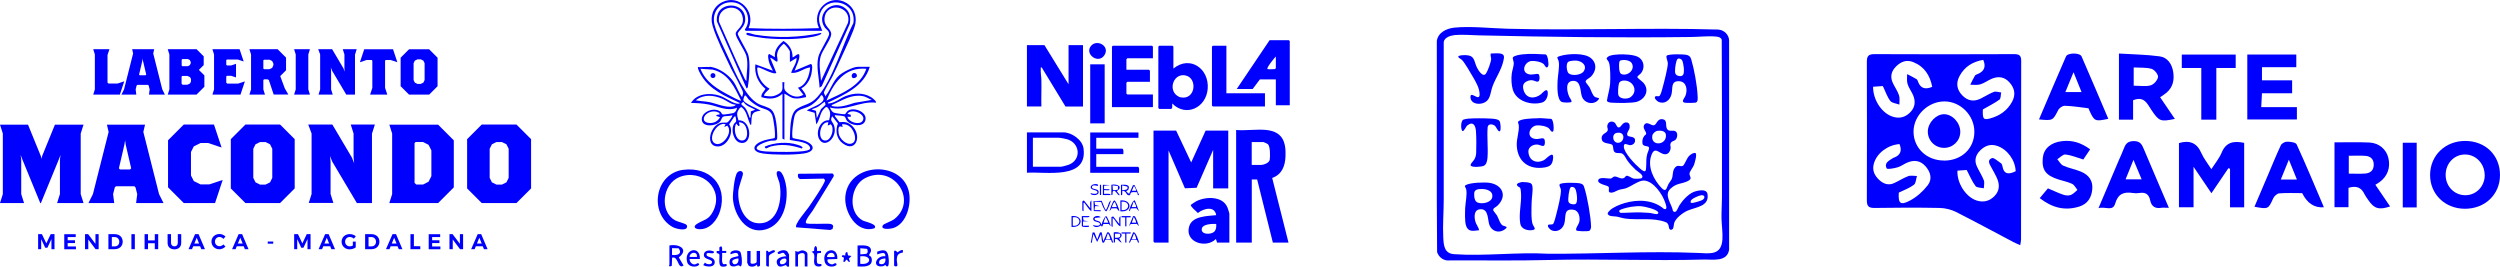 <?xml version="1.0" encoding="UTF-8"?>
<svg id="Arte" xmlns="http://www.w3.org/2000/svg" version="1.1" viewBox="0 0 335.78 35.82">
  <!-- Generator: Adobe Illustrator 29.0.0, SVG Export Plug-In . SVG Version: 2.1.0 Build 186)  -->
  <defs>
    <style>
      .st0 {
        fill: blue;
      }
    </style>
  </defs>
  <g>
    <path class="st0" d="M195.34,3.71c2.26-.22,4.86.09,7.14.15,9.42.25,18.85-.17,28.29.11.78.05,1.45.67,1.47,1.47v28.12c-.3,1.68-2.21,1.26-3.47,1.3-6.89.2-13.78-.12-20.68.06-4.56.12-9.13.03-13.7.06-.64-.04-1.18-.53-1.37-1.12-.09-9.44-.01-18.91-.04-28.36.18-1.16,1.32-1.68,2.37-1.79ZM195.4,4.71c-.55.06-1.41.3-1.49.95.01,7.03,0,14.05,0,21.08,0,1.71-.15,3.51-.06,5.21.06,1.1.17,2.1,1.47,2.19,4.08.29,8.48-.3,12.59-.06,6.68.04,13.4-.39,20.07-.11,1.67.07,3.21.38,3.36-1.8.06-.93-.1-1.9-.12-2.83s.06-1.89.06-2.83c.02-7.05,0-14.11-.03-21.16-.09-.33-.47-.42-.78-.44-1.11-.1-2.28.05-3.38.06-9.49.12-18.97,0-28.45-.22-1.01-.02-2.28-.14-3.26-.04Z"/>
    <path class="st0" d="M227.73,20.56c.24.15-.12,1.37-.22,1.62-.13.32-.57.86-.59,1.13-.02.42.5.68-.29,1.04-.83.38-1.46.23-2.27,1-.92.86.17,2.01.34,2.98.43.47.66-.42.85-.73.41-.66,1.19-1.51,1.91-1.81.5-.2,1.76-.51,1.88.28.26,1.68-1.58,1.73-2.7,2.23-.62.28-1.58.99-1.78,1.66-.08.27-.02.91-.43.9-.45,0-.09-.79-.7-1.02-1.69-.66-3.67-.25-5.4-.48-.39-.05-.75-.18-1.13-.26-.32-.06-.85-.02-1.09-.18-.34-.22-.12-.42.1-.65.44-.45,1.37-.81,1.98-.99,1.77-.53,3.86-.47,5.31.79.55.17.24-.62.15-.88-.36-1.1-1.56-2.86-2.83-2.94-.69-.05-1.76.81-2.45,1.04-.3.1-.64.12-.95.22-.37.12-.78.46-1.19.34-.31-.09,0-.6-.21-.79-.18-.17-1.5-.35-1.36-.86s1.34-.17,1.67-.22c.22-.03.31-.25.51-.27.42-.04.87.43,1.29.19.11-.06.2-.23.28-.27.27-.12.72.3.98.35.19.04,1,.05,1.12-.07.38-.37-.58-.88-.83-1.11-.4-.37-.78-.79-1.1-1.23-.24-.33-.43-.9-.84-.99-.28-.06-.61.05-.86-.14-.26-.21-.17-.64-.27-.89-.18-.44-1.44-.06-1.49-.96-.04-.71.8-.67.83-1.17,0-.16-.1-.32-.07-.52.06-.47.48-.71.91-.48.3.16.32.7.63.7.35,0,.45-.76,1.1-.67.34.05.4.4.36.69-.04.36-.42.64-.32.99s.95.1,1.04.62c.08.46-.3.79-.74.74-.3-.03-.75-.42-.76.2,0,.82,1.54,2.41,2.17,2.94.76.65.82.44.84-.45.01-.56-.01-.95.14-1.52.06-.23.36-.76.18-.93-.13-.13-.75-.05-.82-.43-.07-.36.01-.75.23-1.04.08-.11.24-.14.26-.3.04-.28-.6-.8-.21-1.26.34-.42.91.19,1.24.13.42-.08.42-.95,1.22-.81.61.1.33.84.53,1.25.22.45.66.22,1.03.31.5.11.43.92.12,1.21-.18.16-.5.16-.63.43s0,.37-.01.59c-.01.45-.28.95-.79.91-.77-.06-1.34-1.17-1.81.16-.54,1.54.31,3.26,1.38,4.37.64.67.67-.06.92-.52.12-.22.32-.43.42-.63.26-.54.05-1.17.52-1.65.38-.39.73.03,1.03-.2.21-.15.49-.98.8-1.3.15-.16.64-.51.85-.38ZM222.62,17.57c-.31.05-.66.37-.7.68-.21,1.45,2,1.28,1.83-.17-.06-.5-.72-.58-1.12-.51ZM217.13,17.85c-.75.15-.54,1.51.36,1.31.74-.17.84-1.55-.36-1.31ZM228.5,26.22c-.31.03-1.31.46-1.41.76-.08.26.03.3.27.27s1.13-.28,1.32-.41c.36-.24.33-.67-.18-.62ZM222.67,28.44c-.31-.35-1.74-.7-2.23-.74-.81-.06-1.93.13-2.69.42-.29.11-.4.3-.08.47.91,0,1.81-.09,2.72-.06.34.01.77.03,1.11.06.29.02.75.17,1,.17.2,0,.31-.16.17-.32Z"/>
    <path class="st0" d="M208.6,17.66c-.25.16-.41-.28-.55-.41-.31-.3-1.22-.46-1.64-.41-1.02.1-1.54,1.71-.11,1.83.57.05,1.2-.45,1.2.42,0,.81-.42.45-.85.35-.59-.14-1.4.24-1.37.92.06,1.2,1.04,1.68,2.09,1.15.31-.16,1.33-1.39,1.23-.27-.07.82-.35,1.12-1.14,1.25-2.1.34-3.62-.76-3.74-2.91-.05-.99.35-1.85.27-2.77-.01-.16-.19-.36-.04-.52.35-.35,1.89-.39,2.4-.4.65-.08,1.33.06,1.99.07.35.13.41,1.6.25,1.7Z"/>
    <g>
      <g>
        <path class="st0" d="M214.76,13.18c.07.1-.22.38-.31.44-.68.48-1.65.16-1.96-.59-.27-.67-.08-2.2-1.2-2.17s-.83,1.44-.53,2.12c.06.15.4.56.3.7s-1.06.1-1.25.03c-.74-.26-.63-2.19-.61-2.83.03-.76.31-2.02.14-2.69-.1-.39-.41-.48.17-.66,1.05-.33,3.27-.46,4.16.27.87.71.74,1.79-.03,2.53-.19.18-.7.38-.67.66,0,.07.42.57.51.71.23.39.39,1.12.77,1.34.11.06.48.12.49.14ZM210.68,9.83c.41.42,1.7.25,2.02-.24.53-.78-.2-1.38-.97-1.45-.25-.02-.89.02-1.1.17-.33.24-.21,1.26.04,1.53Z"/>
        <g>
          <path class="st0" d="M217.36,7.31c.72-.04,2.22,0,2.81.43.68.5.76,1.47.22,2.11-.13.16-.49.35-.47.52,0,.09.69.6.84.78.81.99.22,2.13-.87,2.51-.59.21-2.72.18-3.43.13-.19-.01-.57-.05-.63-.26.11-.78.38-1.53.43-2.32.04-.65.05-2.2-.15-2.79-.13-.4-.56-.5-.12-.81.34-.24.96-.27,1.37-.29ZM217.74,8.09c-.19.04-.24.17-.26.35-.04.34-.06,1.35.28,1.5.84.37,1.95-.61,1.38-1.49-.24-.37-1-.45-1.39-.36ZM217.85,10.86c-.19.04-.36.18-.41.36-.09.31-.17,1.29-.06,1.58.21.54,1.25.55,1.65.23,1.12-.86.2-2.46-1.18-2.18Z"/>
          <path class="st0" d="M222.31,12.97c.18-.17.42.09.62-.13.14-.16.34-.9.4-1.15.19-.7.68-2.56.68-3.2,0-.27-.3-.87-.15-1.01.26-.25,2.32-.21,2.71-.1.33.09.48.26.58.58.4,1.32.8,3.53.86,4.91.01.29.08.83-.26.91-.25.05-1.24.06-1.48.01-.52-.1-.03-.63.08-.86.34-.76.22-1.96-.8-2.02-1.18-.06-.85.92-1.04,1.73s-.9,1.4-1.74,1.05c-.21-.09-.66-.52-.45-.72ZM225.45,7.86c-.19.03-.24.22-.29.38-.11.35-.28,1.37-.12,1.68s.83.44,1.03.12c.21-.34.06-1.6-.15-1.95-.08-.13-.32-.25-.47-.23Z"/>
        </g>
      </g>
      <path class="st0" d="M207.62,9c-.08-.07-.17-.28-.26-.37-.33-.33-1.21-.48-1.66-.44-1,.1-1.52,1.66-.17,1.82.28.03.98-.13,1.07-.08.25.12.24.98-.03,1.03-.35.07-.63-.35-1.29-.12s-.84.6-.64,1.28c.34,1.16,1.49,1.21,2.34.53.14-.12.78-.9.89-.33.1.51-.18,1.28-.72,1.44-1.47.44-3.52-.15-3.97-1.75-.18-.63-.22-1.47-.13-2.13.06-.43.27-.98.27-1.39,0-.2-.19-.66-.12-.78.17-.26,1-.38,1.31-.41,1.03-.12,2.07-.04,3.09.01.31.09.43,1.27.35,1.54-.05.17-.19.28-.35.15Z"/>
    </g>
    <g>
      <path class="st0" d="M201.48,7.19c.63.09.56.46.45.95-.25,1.22-1.05,2.32-1.47,3.47-.33.91-.23,1.93-1.34,2.26-.61.18-1.52.04-1.61-.72-.13-1.16,1.25.65,1.22-.5-.02-.83-.49-1.62-.9-2.32-.29-.51-1.12-1.94-1.48-2.29-.1-.1-.7-.38-.41-.53.18-.09.72-.12.93-.11,1.26.07,1.07.79,1.5,1.67.15.32.78,1.35,1.18.85.25-.31.75-1.65.73-2.05,0-.13-.19-.69.02-.69.34,0,.85-.04,1.16,0Z"/>
      <path class="st0" d="M197.58,22.31c-.23-.22.29-.64.42-.86.19-.32.26-.6.27-.98.03-.82.03-2.03-.03-2.84-.05-.73-.35-1.39-1.14-.8-.23.18-.46.84-.66.77-.23-.07-.31-1.35.12-1.54.14-.06.54-.12.7-.13.86-.06,2.14-.05,3,0,.35.02,1.05.05,1.19.41.08.21.19,1.15,0,1.28-.22.15-.48-.56-.64-.7-.3-.27-.93-.36-1,.16-.11,1.33.08,2.75-.02,4.08-.03.38-.12.94-.5,1.11-.3.14-1.48.23-1.71.01Z"/>
    </g>
    <g>
      <path class="st0" d="M198.68,30.92c-.82.09-1.51.29-1.79-.67-.16-.55-.12-1.69-.1-2.29.03-.74.3-1.88.13-2.57-.06-.24-.3-.37-.06-.52.54-.35,2.56-.42,3.22-.31,1.77.29,2.39,1.82,1.01,3.1-.19.18-.62.3-.52.62.02.07.41.51.5.67.22.39.39,1.12.77,1.34.27.15.91.1.18.58s-1.62.18-1.95-.59c-.29-.67-.08-2.22-1.2-2.18-.92.03-.89,1-.71,1.66.12.43.43.75.51,1.17ZM198.72,25.39c-.69.08-.76.35-.71,1.01.03.31.14.68.47.81.63.24,1.9,0,1.96-.82.07-.89-1.06-1.07-1.72-.99Z"/>
      <g>
        <path class="st0" d="M207.95,30.21c.07-.11.51.01.66-.14.12-.12.37-1.06.42-1.29.18-.7.71-2.75.61-3.35-.03-.19-.29-.55-.14-.69.27-.26,2.41-.22,2.8-.09.31.1.39.21.48.51.42,1.3.89,3.95.92,5.3,0,.19-.09.49-.28.56s-1.6.06-1.7-.08c-.16-.23.3-.79.38-1.07.17-.62-.02-1.6-.77-1.7-1.41-.2-.95,1-1.24,1.91-.22.7-.93,1.15-1.65.87-.21-.08-.66-.49-.51-.73ZM210.95,25.17c-.21.2-.39,1.65-.28,1.94s.61.39.89.31c.46-.14.21-1.76,0-2.09-.12-.19-.44-.32-.62-.16Z"/>
        <path class="st0" d="M204.55,24.45c.22-.01.8.05.99.14s.25.24.28.44c.09.55-.09,1.5-.1,2.09-.02.75-.11,2.44.16,3.06.12.28.53.62-.03.72-.65.12-1.54-.12-1.66-.86-.23-1.37.19-2.75.1-4.09,0-.14-.05-.59-.1-.68-.07-.14-.28-.18-.37-.29-.33-.38.48-.53.74-.54Z"/>
      </g>
    </g>
  </g>
  <g>
    <path class="st0" d="M115.18,32.97c.58,0,1.79-.17,1.81.68,0,.27-.26.48-.27.64,0,.04.38.1.38.64,0,.99-1.21.88-1.92.86v-2.82ZM116.43,34.04c.14-.12.16-.5-.01-.62l-.87-.08v.82s.79-.03.89-.11ZM115.54,35.43c1.6.22,1.6-1.22,0-1v1Z"/>
    <path class="st0" d="M89.9,32.97c1.29-.26,2.69.51,1.27,1.6l.64,1.09c-.81.59-.66-1.32-1.54-1.05l-.04,1.09-.27.09c-.2-.12-.05-.19-.05-.23v-2.59ZM91.15,33.35l-.89-.02v.91c.69.1,1.44-.12.89-.89Z"/>
    <path class="st0" d="M119.02,35.76c-.05-.33-.26-.02-.45,0-1.54.24-.93-1.5.34-1.34.06-.85-1.01-.19-1.09-.27v-.35c1.06-.41,1.46-.15,1.54.94.02.22.07.96-.14,1.04l-.21-.03ZM118.91,34.7c-.45.05-.96.16-.81.71.55.26.92-.15.81-.71Z"/>
    <path class="st0" d="M100.81,33.7v1.59c0,.23.7.15.82-.09v-1.5s.45,0,.45,0v1.96c0,.1-.26.17-.36.14l-.05-.27c-.32.3-.72.38-1.11.16-.02-.09-.2-.35-.2-.39v-1.59s.45,0,.45,0Z"/>
    <path class="st0" d="M99.42,33.81c.09.1.19.67.2.84.02.24.1,1.18-.21,1.12-.28-.3-.46.01-.83.02s-.58-.11-.6-.51c-.03-.73.46-.67.99-.84.13-.04.23.04.2-.16-.08-.56-.74-.21-1.05-.13-.18-.55.99-.68,1.29-.34ZM99.17,34.7c-.41.08-1.12.18-.69.74.48.23.8-.27.69-.74Z"/>
    <path class="st0" d="M105.99,35.79c-.32.13-.39-.19-.41-.19-.21,0-.92.52-1.18-.09-.36-.84.59-1.06,1.22-1.09l-.34-.44c-.35-.15-.74.43-.85-.06.3-.3.99-.46,1.32-.13.03.03.23.38.23.41v1.59ZM105.34,34.71c-.73.09-.8.92-.16.77.58-.14.57-.82.16-.77Z"/>
    <path class="st0" d="M93.99,34.79h-1.36c-.04.36.31.75.68.73.23-.02.51-.4.6.04-.42.43-1.41.29-1.6-.31-.55-1.79,1.77-2.38,1.69-.46ZM93.51,34.08c-.32-.31-.9-.02-.89.43h1c0-.13-.02-.34-.11-.43Z"/>
    <path class="st0" d="M112.45,34.79l-1.28.04c-.17.35.27.68.6.68.22,0,.4-.33.59-.04.07.36-1.34.65-1.59-.32-.46-1.77,1.83-2.17,1.69-.37ZM112.09,34.52c.1-.71-.82-.74-1-.13-.05.17.03.12.13.13.27.04.59-.02.87,0Z"/>
    <path class="st0" d="M108.45,35.79h-.36s0-1.5,0-1.5c0-.53-.91-.24-.91,0v1.5s-.36,0-.36,0v-2.09c.49.24.46.02.81-.06.31-.07.82.17.82.47v1.68Z"/>
    <path class="st0" d="M95.9,33.79c.04.57-1.14-.17-.99.49.06.28,1.01.21,1.08.84.09.83-1.02.77-1.54.49l.23-.34c.18.25.96.36.96-.07s-1.14-.29-1.1-.99c.04-.67.91-.66,1.36-.41Z"/>
    <path class="st0" d="M96.99,33.7h.55s0,.27,0,.27h-.55c.06.35-.15,1.35.18,1.51.14.06.33-.14.45.09.05.27-.51.26-.68.23-.53-.1-.24-1.28-.33-1.67l-.35-.15v-.27s.36,0,.36,0v-.49s.23-.15.23-.15c.21.15.13.41.14.64Z"/>
    <path class="st0" d="M109.72,33.7h.55s0,.27,0,.27l-.46.04c-.12.08-.12,1.1-.07,1.26.1.3.47.1.58.24.23.32-.71.45-.91,0-.24-.53.29-1.39-.41-1.68l.35-.15c-.06-.85.47-.82.38.01Z"/>
    <path class="st0" d="M120.09,33.7c.32-.13.38.18.41.18.18,0,.47-.4.77-.28v.32c-.6.1-.78.3-.82.91-.01.24.1.74.08.81-.05.23-.44.14-.44,0v-1.96Z"/>
    <path class="st0" d="M103.27,35.79c-.11.04-.36-.04-.36-.14v-1.96c.24-.03.23,0,.32.19.11,0,.78-.52.86-.14.05.22-.82.32-.82.73v1.32Z"/>
    <path class="st0" d="M113.81,33.88l.09.42.46.08-.35.36.16.41c-.36.13-.31-.43-.55-.23-.04.04-.05.14-.08.16-.45.4-.17-.33-.19-.43-.04-.15-.34-.08-.27-.28.12-.2.27-.04.45-.05-.01-.21,0-.48.27-.46Z"/>
    <path class="st0" d="M105.09,12.6c-.86.75-1.76.75-2.82.45-.08-.47.36-.74.54-1.12-1.01-.85-1.49-1.95-1.36-3.29l2.36.86c-.17-.38-.41-.76-.52-1.16-.05-.18-.28-1.16.07-1.07l.72.41c-.11-.98.45-1.6,1.15-2.18.78.48,1.24,1.24,1.22,2.18.11.13.8-.69.9-.31.14.53-.45,1.61-.63,2.13l2.15-.9c.39-.04.15,1.13.1,1.37-.17.74-.65,1.57-1.34,1.89.25.36.62.71.64,1.18-.54.11-1.02.25-1.58.17-.51-.07-.88-.43-1.33-.63v6.18s-.27-.14-.27-.14v-6.05ZM106.09,8.33v-1.41c0-.16-.69-1.07-.85-1.04-.49.41-.86.94-.88,1.59,0,.22.25.98-.14.77-.15-.08-.65-.56-.77-.46l.82,2c-.27.35-2.01-.67-2.41-.73-.22-.03-.15.26-.14.41.08,1,.77,1.98,1.64,2.45,0,.08-.82.66-.73.95.69.09,1.08.18,1.73-.13.89-.42.74-.78.72-1.69h.27c0,.78-.17.99.48,1.48s1.37.63,2.07.21l-.73-.95c1.12-.31,1.55-1.67,1.64-2.73-.89.1-1.6.87-2.55.73.2-.69.74-1.25.73-2l-.91.55Z"/>
    <path class="st0" d="M100.27,11.87l-3.98-8.98c-.3-2.86,4.05-2.84,3.79-.08-.08.84-.99,1.39-.99,1.74,0,.22,1.2,2.23,1.38,2.71.34.95.17,3.33-.02,4.38-.02.11-.05.22-.18.23ZM100.26,10.87c-.01-1.08.28-2.33-.02-3.38-.21-.74-1.41-2.39-1.43-2.94s1.13-.94.96-2.13c-.3-2.14-3.47-1.67-3.21.48,1.12,2.46,2.15,4.97,3.33,7.4.09.19.18.47.38.58Z"/>
    <path class="st0" d="M113.6,1.17c.61.55.68,1.29.53,2.06l-3.76,8.34-.29.21c-.06-1.34-.48-2.79-.17-4.13.18-.8,1.45-2.63,1.45-3.1,0-.43-.39-.58-.59-.87-1.28-1.86,1.19-3.96,2.83-2.51ZM110.27,10.87l3.62-7.8c.56-2.26-2.86-2.91-3.14-.68-.15,1.24.95,1.43.89,2.25-.05.67-1.19,2.12-1.42,2.95-.3,1.08,0,2.19.05,3.28Z"/>
    <path class="st0" d="M110.27,4.42c.27.23-.91.48-1,.5-1.9.39-4.48.4-6.41.22-.34-.03-2.53-.32-2.59-.5,0-.16-.07-.24.14-.23.27.01.7.19,1.03.25,2.9.48,5.97.39,8.84-.24Z"/>
    <path class="st0" d="M102.72,19.69c1.27-.56,3.07-.68,4.38-.25.27.09.53.13.71.38-.14.2-.17.11-.33.06-1.39-.42-2.52-.56-3.98-.2-.31.08-.74.51-.78,0Z"/>
    <circle class="st0" cx="95.76" cy="10.15" r=".33"/>
    <path class="st0" d="M114.46,10.41c-.28-.46.34-.84.58-.44.27.44-.45.66-.58.44Z"/>
    <path class="st0" d="M95.31,8.96c1.24.14,2.59,1.07,3.27,2.1.35.53.6,1.25.94,1.78.06.09,0,.16.2.12-.01-.17.1-.34.09-.5,0-.32-1.37-2.74-1.63-3.28-.77-1.64-1.98-4.03-2.47-5.71-.38-1.28.06-2.57,1.29-3.18,2.25-1.12,4.56,1.24,3.54,3.49,3.15.13,6.3.1,9.46,0-1.11-2.36,1.45-4.74,3.7-3.38.97.59,1.38,1.66,1.19,2.77-.15.9-1.34,3.34-1.78,4.31-.42.93-.85,1.88-1.3,2.79-.16.33-1.17,2-1.15,2.18.01.14.2.33.16.52.72-.84,1.02-2.05,1.86-2.82.49-.45,1.9-1.18,2.55-1.18h1.59c-.75,2.62-3.38,3.73-5.64,4.82-.02.16.22.1.31.08.76-.13,1.36-.67,2.06-.95,1.13-.45,2.35-.51,3.43.12.12.07.83.59.66.75-2.11-.25-4.15,1.25-6.18.64.15.31.25.6.6.72.17.06,1.3.22,1.43.19.06-.01.25-.41.49-.53.91-.44,2.6.32,2.23,1.41-.31.92-1.89.65-2.43.03-.18-.2-.2-.54-.38-.62s-.82-.13-1.05-.14c-.09,0-.13-.12-.25.07l.65.85c.65-.06,1.05-.04,1.57.38,1.55,1.26.7,3.88-1.16,2.44-.83-.64-.98-1.69-.62-2.65l-.76-.97c-.34.58,0,.69.18,1.09.73,1.64-1.18,3.41-1.95,1.95-.49-.94.16-2.59,1.35-2.5.16-.66.28-1.16-.22-1.72-.21-.23-.59.31-.7.48-.34.55-.39,1.3-.8,1.79l-.23-1.55-1.05-.31c.47-.38,2.31-.87,2.26-1.61,0-.13-.18-.55-.35-.43-.31.56-1,1.18-1.58,1.47-.72.36-1.64.36-1.95,1.24-.16.46-.48,2.72-.26,3.03.53.16,1.1.19,1.62.38,1.42.52,1.44,1.47-.16,1.7-1.42.21-4.02.19-5.45,0s-1.57-1.03-.27-1.61c.58-.26,1.2-.32,1.81-.46.2-.28-.14-2.72-.33-3.13-.34-.74-1.04-.73-1.69-1.04-.51-.24-1.03-.62-1.44-1.01-.14-.13-.33-.5-.45-.55-.15-.06-.27.48-.28.54-.05.51,1.95,1.22,2.33,1.51-1.39.14-1.17.68-1.27,1.86-.23.04-.14-.02-.19-.13-.33-.74-.41-1.64-1.08-2.19-.21-.13-.52.47-.57.62-.13.39.02.76.13,1.14,1.73-.16,2.02,3.4.23,3-.88-.2-1.24-1.67-.9-2.41.21-.45.49-.2.29-.98-.03-.13.07-.16-.18-.13l-.7,1.05c.73.99-.19,2.83-1.35,2.96-1.87.2-1.35-2.56.07-3.11.4-.16.83-.01,1.06-.12.15-.07.74-.82.64-.96-.33.17-.98.05-1.27.23-.12.08-.21.45-.37.63-.59.65-2.4.81-2.45-.27s1.7-1.72,2.51-1.05c.14.12.12.33.36.37.14.02,1.19-.14,1.36-.19.31-.11.44-.4.51-.72-1.31.54-2.54-.19-3.8-.43-.76-.15-1.61-.21-2.39-.21.76-1.28,2.54-1.41,3.84-.98.75.24,1.49.87,2.23,1.05.09.02.48.11.48-.07-1.96-.93-4.02-1.76-5.16-3.7-.19-.32-.46-.76-.47-1.12.51.04,1.09-.06,1.59,0ZM110.45,4.14h-10.31s-.1-.18-.1-.18c1-1.26.19-3.37-1.39-3.62-1.83-.29-3.1,1.18-2.69,2.96.27,1.14,1.47,3.54,2.01,4.72.83,1.81,2.14,5.04,3.95,5.96.5.25,1.29.39,1.69.76.53.49.67,1.76.73,2.45.02.25.09,1.35.03,1.48-.16.33-.54.16-.87.23-1.2.24-3.17,1.24-.66,1.44,1.02.08,4.69.13,5.52-.12.32-.1.57-.14.39-.52-.36-.75-2.59-.8-2.67-.92.1-1.12-.09-3.48.96-4.16.99-.64,1.8-.53,2.76-1.61,2.11-2.39,3.35-7.04,4.82-9.91.46-3.01-3.68-3.81-4.5-1.22-.28.89.02,1.46.32,2.27ZM99.54,13.51c-.89-1.79-1.67-3.62-3.8-4.16l-1.66-.11c.72,1.85,2.37,2.78,4.03,3.65.2.11,1.32.71,1.42.62ZM116.36,9.24c-2.9-.27-4.39,1.88-5.36,4.27,2.06-.97,4.57-1.92,5.36-4.27ZM98.81,14.06c-.63-.01-1.18-.53-1.73-.77-1.22-.53-2.53-.67-3.64.18.6.12,1.24.13,1.84.25.96.19,2.2.79,3.17.57.13-.03.33-.08.36-.23ZM117.09,13.42c-.4-.16-.81-.46-1.25-.52-1.53-.24-2.67.56-3.99,1.15-.11.05-.16-.04-.13.19,1.06.26,2.07-.12,3.07-.43l2.29-.39ZM99.9,13.69c-.74.27-.02.52.21.84.25.34.34.67.5,1.05.06.14-.05.25.2.2l.04-.82.59-.22c-.51-.32-1.27-.48-1.55-1.04ZM110.81,13.69c-.09-.07-.77.56-.94.65-.27.15-.59.24-.88.35l.61.2.11.98.56-1.21.61-.58-.08-.39ZM96.61,15.16s-.36-.16-.42-.17c-1.48-.26-2.4,1.45-.89,1.53.62.03,1.11-.23,1.41-.78l-.54-.18c.12-.15.27-.22.45-.14,0-.08.03-.2-.01-.26ZM113.82,15.69c.16.73,1.62,1.17,2.04.54.58-.86-1.46-1.78-2.04-.95l.45.14v.27s-.45,0-.45,0ZM99.87,16.63c-.14-.12-.42-.22-.61-.21-.07.07.25.56-.09.5l-.27-.32c-.43.6-.15,2.19.69,2.27,1.02.1.91-1.72.28-2.24ZM111.27,16.42c-1.24-.12-1.58,2.61-.33,2.45.73-.09,1.2-1.66.64-2.18l-.41.18.09-.45ZM97.45,16.69c-1.13-.4-2.44,1.92-1.49,2.54,1.01.65,2.59-1.46,1.72-2.35l-.41.18.18-.36ZM114.24,17.09c-.31-.3-.72-.45-1.15-.4l.09.36c-.05.06-.74-.52-.54.86.1.7,1.04,1.65,1.79,1.35.8-.32.29-1.7-.19-2.17Z"/>
    <path class="st0" d="M117.43,30.67c-2.39.73-4.08-2.23-3.89-4.3.42-4.52,7.43-4.86,8.5-.77.45,1.71-.24,4.51-2.13,5.05-.36.1-1.73.26-1.32-.41.1-.17,1.19-.54,1.54-.82,3.19-2.53-.11-7.46-3.94-5.49-2.01,1.03-2.37,4.62-.27,5.71.28.14,2.08.49,1.51,1.03Z"/>
    <path class="st0" d="M91.79,22.81c3.46-.44,5.96,1.99,4.94,5.48-.37,1.25-1.41,2.59-2.86,2.49-.61-.04-.8-.39-.21-.74.91-.56,1.51-.48,2.1-1.63,1.57-3.03-1.52-5.83-4.52-4.62-2.28.92-2.7,4.63-.56,5.81.34.19,1.3.39,1.51.59.08.08.11.16.09.27-.06.65-1.56.25-1.94.03-3.18-1.78-2.46-7.19,1.46-7.69Z"/>
    <path class="st0" d="M99.02,23.18c.23-.28.71-.31.77.13.03.21-.58,1.76-.62,2.34-.13,1.67.61,4.18,2.59,4.33,2.83.22,3.37-3.38,2.92-5.46-.07-.33-.72-1.53-.1-1.54s.99,1.74,1.04,2.24c.22,2.17-.45,4.96-2.83,5.61-2.53.69-4.2-1.93-4.35-4.16-.04-.63.2-3.03.58-3.48Z"/>
    <path class="st0" d="M108.27,29.97c.19.2,2.71.02,3.22.1.19.03.39.1.42.32l-.09.37-.32.13-4.56-.36c-.28-.38,1.4-2.3,1.67-2.7.37-.53,2.2-3.2,2.2-3.63l-.15-.21-3.15.06c-.34-.04-.4-.44-.3-.71l4.6-.04c.15.1.23.24.15.41-.95,1.51-1.85,3.06-2.8,4.57-.17.27-1.15,1.43-.89,1.7Z"/>
  </g>
  <g>
    <g>
      <path class="st0" d="M6.91,33.47v-1.36l-.54,1.16h-.3l-.54-1.16v1.36h-.41v-2.02h.51l.59,1.24.59-1.24h.51v2.02h-.41Z"/>
      <path class="st0" d="M9.09,31.83v.44h.98v.38h-.98v.45h1.11v.38h-1.57v-2.02h1.54v.38h-1.08Z"/>
      <path class="st0" d="M12.84,33.47l-.98-1.3v1.3h-.44v-2.02h.42l.98,1.3v-1.3h.43v2.02h-.42Z"/>
      <path class="st0" d="M15.42,31.45c.63,0,1.06.41,1.06,1.01s-.44,1.01-1.08,1.01h-.84v-2.02h.86ZM15.02,33.09h.41c.34,0,.59-.25.59-.62s-.26-.63-.61-.63h-.39v1.25Z"/>
      <path class="st0" d="M17.65,33.47v-2.02h.46v2.02h-.46Z"/>
      <path class="st0" d="M20.79,33.47v-.8h-.91v.8h-.46v-2.02h.46v.84h.91v-.84h.46v2.02h-.46Z"/>
      <path class="st0" d="M24.34,32.62c0,.53-.35.87-.91.87s-.92-.33-.92-.87v-1.17h.46v1.17c0,.29.19.47.46.47s.45-.18.45-.47v-1.17h.46v1.17Z"/>
      <path class="st0" d="M25.95,33.08l-.16.39h-.47l.88-2.02h.47l.86,2.02h-.49l-.16-.39h-.93ZM26.42,31.93l-.32.78h.64l-.32-.78Z"/>
      <path class="st0" d="M30.28,31.77l-.27.32c-.14-.16-.34-.26-.53-.26-.35,0-.61.27-.61.62s.27.62.61.62c.18,0,.38-.09.53-.24l.27.29c-.21.22-.52.36-.82.36-.6,0-1.06-.45-1.06-1.03s.46-1.02,1.08-1.02c.29,0,.6.13.8.33Z"/>
      <path class="st0" d="M31.8,33.08l-.16.39h-.47l.88-2.02h.47l.86,2.02h-.49l-.16-.39h-.93ZM32.27,31.93l-.32.78h.64l-.32-.78Z"/>
      <path class="st0" d="M35.96,32.73v-.29h.74v.29h-.74Z"/>
      <path class="st0" d="M41.3,33.47v-1.36l-.54,1.16h-.3l-.54-1.16v1.36h-.41v-2.02h.51l.59,1.24.59-1.24h.51v2.02h-.41Z"/>
      <path class="st0" d="M43.42,33.08l-.16.39h-.47l.88-2.02h.47l.86,2.02h-.49l-.16-.39h-.93ZM43.89,31.93l-.32.78h.64l-.32-.78Z"/>
      <path class="st0" d="M47.78,32.45v.78c-.21.16-.54.26-.82.26-.61,0-1.08-.44-1.08-1.03s.47-1.02,1.1-1.02c.3,0,.61.12.81.29l-.26.33c-.15-.14-.36-.23-.55-.23-.36,0-.63.27-.63.63s.28.63.64.63c.12,0,.27-.04.4-.11v-.53h.4Z"/>
      <path class="st0" d="M49.9,31.45c.63,0,1.06.41,1.06,1.01s-.44,1.01-1.08,1.01h-.84v-2.02h.86ZM49.5,33.09h.41c.34,0,.59-.25.59-.62s-.26-.63-.61-.63h-.39v1.25Z"/>
      <path class="st0" d="M52.47,33.08l-.16.39h-.47l.88-2.02h.47l.86,2.02h-.49l-.16-.39h-.93ZM52.94,31.93l-.32.78h.64l-.32-.78Z"/>
      <path class="st0" d="M56.45,33.07v.4h-1.32v-2.02h.46v1.62h.87Z"/>
      <path class="st0" d="M58.04,31.83v.44h.98v.38h-.98v.45h1.11v.38h-1.57v-2.02h1.54v.38h-1.08Z"/>
      <path class="st0" d="M61.79,33.47l-.98-1.3v1.3h-.44v-2.02h.42l.98,1.3v-1.3h.43v2.02h-.42Z"/>
      <path class="st0" d="M63.91,33.08l-.16.39h-.47l.88-2.02h.47l.86,2.02h-.49l-.16-.39h-.93ZM64.38,31.93l-.32.78h.64l-.32-.78Z"/>
    </g>
    <g>
      <path class="st0" d="M16.09,12.71h-3.57l.22-.7v-4.7l-.22-.7h2.18l-.26.78v3.7l.13.13h1.22l.9-.3-.59,1.78Z"/>
      <path class="st0" d="M20.01,12.71l.09-.7-.13-.52-.09-.09h-1.44l-.09.09-.13.52.09.7h-2l.35-.7,1.22-4.83-.13-.57h2.96l-.13.57,1.22,4.83.35.7h-2.13ZM19.2,8.15l-.04-.3-.04.3-.44,1.87.09.09h.78l.09-.09-.44-1.87Z"/>
      <path class="st0" d="M26.4,12.71h-3.87l.22-.7v-4.7l-.22-.7h3.87l.96.96v1.17l-.65.65.74.74v1.52l-1.04,1.04ZM25.62,8.32l-.13-.26-.26-.13h-.74l-.09.09v.78l.09.09h.74l.26-.13.13-.26v-.17ZM25.66,10.63l-.13-.26-.35-.17h-.7l-.09.09v.96l.13.13h.65l.35-.17.13-.26v-.3Z"/>
      <path class="st0" d="M32.32,12.71h-3.79l.22-.7v-4.7l-.22-.7h3.65l.55,1.65-.77-.26h-1.5l-.07.09v.61l.09.09h.57l.65-.22v1.83l-.65-.22h-.57l-.09.09v.83l.13.13h1.46l.91-.3-.59,1.78Z"/>
      <path class="st0" d="M36.76,12.71l-.65-1.96-.17-.09h-.48l-.09.09v1.26l.22.7h-2.09l.22-.7v-4.7l-.22-.7h3.79l1.13,1.13v1.7l-.78.78.61,1.65.48.83h-1.96ZM36.72,8.54l-.17-.35-.35-.17h-.74l-.09.09v1.09l.09.09h.74l.35-.17.17-.35v-.22Z"/>
      <path class="st0" d="M39.5,12.71l.22-.7v-4.7l-.22-.7h2.13l-.22.7v4.7l.22.7h-2.13Z"/>
      <path class="st0" d="M47.68,7.32v5.39h-1.17l-1.91-3.22-.17-.44.04.44v2.52l.22.7h-1.91l.22-.7v-4.7l-.26-.7h1.87l1.52,2.57.17.44-.04-.44v-1.87l-.22-.7h1.87l-.22.7Z"/>
      <path class="st0" d="M52.49,8.06h-.68l-.09.09v3.65l.3.91h-2.31l.3-.91v-3.65l-.09-.09h-.68l-.9.3.58-1.74h3.87l.58,1.74-.9-.3Z"/>
      <path class="st0" d="M57.64,12.71h-2.7l-1.13-1.13v-3.83l1.13-1.13h2.7l1.13,1.13v3.83l-1.13,1.13ZM57.03,8.49l-.17-.35-.35-.17h-.44l-.35.17-.17.35v2.26l.17.35.35.17h.44l.35-.17.17-.35v-2.26Z"/>
    </g>
    <g>
      <path class="st0" d="M7.67,27.27l.38-1.2v-4.66l.08-.6-.23.6-2.41,5.87h-.08l-2.41-5.87-.23-.6.08.6v4.66l.38,1.2H0l.38-1.2v-8.13l-.38-1.2h3.76l1.73,4.24.08.35.08-.35,1.73-4.24h3.84l-.38,1.2v8.13l.38,1.2h-3.54Z"/>
      <path class="st0" d="M18.28,27.27l.15-1.2-.23-.9-.15-.15h-2.48l-.15.15-.23.9.15,1.2h-3.46l.6-1.2,2.11-8.35-.23-.98h5.12l-.23.98,2.11,8.35.6,1.2h-3.69ZM16.88,19.37l-.08-.53-.08.53-.75,3.24.15.15h1.35l.15-.15-.75-3.24Z"/>
      <path class="st0" d="M28.89,27.27h-4.21l-2.11-2.11v-6.32l2.11-2.11h4.06l1.02,3.08-1.81-.6h-1.02l-.9.45-.38.75v3.16l.38.75.9.45h1.17l1.81-.6-1.02,3.08Z"/>
      <path class="st0" d="M37.62,27.27h-4.66l-1.96-1.96v-6.62l1.96-1.96h4.66l1.96,1.96v6.62l-1.96,1.96ZM36.57,19.98l-.3-.6-.6-.3h-.75l-.6.3-.3.6v3.91l.3.6.6.3h.75l.6-.3.3-.6v-3.91Z"/>
      <path class="st0" d="M49.96,17.94v9.33h-2.03l-3.31-5.57-.3-.75.08.75v4.36l.38,1.2h-3.31l.38-1.2v-8.13l-.45-1.2h3.24l2.63,4.44.3.75-.08-.75v-3.24l-.38-1.2h3.24l-.38,1.2Z"/>
      <path class="st0" d="M58.84,27.27h-6.55l.38-1.2v-8.13l-.38-1.2h6.55l2.11,2.11v6.32l-2.11,2.11ZM57.94,20.2l-.38-.75-.75-.38h-.98l-.15.15v5.34l.23.23h.9l.75-.38.38-.75v-3.46Z"/>
      <path class="st0" d="M69.37,27.27h-4.67l-1.96-1.96v-6.62l1.96-1.96h4.67l1.96,1.96v6.62l-1.96,1.96ZM68.32,19.98l-.3-.6-.6-.3h-.75l-.6.3-.3.6v3.91l.3.6.6.3h.75l.6-.3.3-.6v-3.91Z"/>
    </g>
  </g>
  <g>
    <path class="st0" d="M271.33,32.93c-.37-.17-.67-.29-.95-.44-2.55-1.34-5.09-2.72-7.66-4.02-.66-.33-1.45-.52-2.18-.54-2.92-.06-5.85-.05-8.77,0-.81.01-1.03-.26-1.03-1.03.02-6.19.02-12.38,0-18.58,0-.74.17-1.05,1.01-1.05,6.25.03,12.51.03,18.76,0,.67,0,.96.16.96.89-.02,8-.01,16-.02,24,0,.22-.06.44-.11.77ZM261.11,21.57c2.37,0,4.08-1.64,4.07-3.89,0-2.18-1.85-4.05-4.01-4.06-2.21,0-4.15,1.88-4.16,4.05,0,2.21,1.77,3.9,4.1,3.89ZM270.73,23.01c-.05-1.51-1.13-2.97-2.5-3.42-.91-.3-1.65,0-2.28.63-.6.6-.8,1.32-.44,2.11.29.64.69,1.23.94,1.88.12.31.01.72,0,1.08-.38-.09-.93-.06-1.11-.3-.47-.62-.77-1.37-1.19-2.16-.35.03-.8.06-1.24.09-.1,1.65,1.13,3.55,2.57,4.01.91.29,1.72.1,2.4-.59.64-.65.72-1.42.41-2.23-.2-.53-.51-1.01-.77-1.52-.23-.46-.71-1.03,0-1.35.26-.12.83.42,1.24.69.1.06.16.23.18.35.21,1.23.93,1.14,1.79.72ZM251.58,11.66c-.02,1.68,1.08,3.41,2.46,3.95.89.35,1.72.23,2.43-.43.73-.67.86-1.49.49-2.38-.22-.52-.59-.99-.75-1.52-.13-.41-.05-.88-.06-1.33.43.23.87.44,1.28.69.12.08.16.29.23.44q.5,1.18,1.86.58c-.3-1.52-1.03-2.71-2.55-3.32-.89-.36-1.65-.06-2.29.57-.64.62-.84,1.36-.47,2.19.26.58.65,1.1.85,1.7.13.37.04.83.05,1.25-.42-.16-1-.2-1.23-.51-.43-.56-.65-1.28-.99-1.98-.4.03-.83.05-1.31.09ZM266.32,14.69c-.05,1.29.07,1.46,1,1.21,1.28-.35,2.31-1.07,2.94-2.26.5-.94.33-1.8-.37-2.58-.67-.75-1.5-.85-2.38-.48-.52.22-.99.59-1.53.75-.41.13-.9.04-1.35.05.21-.41.39-.83.63-1.22.07-.12.28-.18.43-.24q1.26-.57.68-1.88c-1.39.24-2.5.9-3.18,2.17-.51.94-.37,1.83.35,2.58.71.75,1.54.91,2.47.46.6-.29,1.17-.67,1.79-.91.27-.1.65.05.98.08-.07.33-.03.81-.23.96-.66.48-1.4.84-2.23,1.32ZM255.12,19.35c-1.6.13-3.06,1.24-3.44,2.63-.25.88.08,1.58.7,2.17.57.54,1.26.8,2.03.44.64-.29,1.24-.69,1.89-.93.35-.13.78-.02,1.17-.02-.13.4-.13.97-.41,1.18-.6.45-1.33.71-2.03,1.05-.09,1.46.21,1.76,1.52,1.06.91-.48,1.74-1.24,2.37-2.05.64-.82.39-1.78-.31-2.56-.7-.78-1.55-.87-2.47-.47-.43.19-.82.49-1.26.62-.49.14-1.38.31-1.47.15-.4-.77.36-1.06.87-1.41.05-.04.13-.04.19-.07q1.19-.5.66-1.78Z"/>
    <path class="st0" d="M292.64,19.22c1.45-.43,2.43-.04,3.03,1.34.31.72.83,1.35,1.34,2.16.52-.81,1.07-1.46,1.38-2.21.59-1.45,1.66-1.61,3.03-1.32v8.66h-1.9v-5.18c-.07-.03-.15-.05-.22-.08-.73,1.08-1.47,2.16-2.28,3.36-.79-1.16-1.51-2.22-2.4-3.55v5.44h-1.96v-8.63Z"/>
    <path class="st0" d="M286.5,13.46v2.61h-1.9V7.19c1.84.12,3.67.13,5.47.38,1.03.14,1.64,1,1.81,2.05.18,1.08-.01,2.07-.88,2.82-.25.22-.53.38-.87.62.66.97,1.31,1.92,1.98,2.91-1.94.41-2.13.33-3.17-1.23-.55-.82-.95-1.87-2.43-1.28ZM286.58,11.51c.84,0,1.61.14,2.29-.05.42-.12.93-.7.98-1.12.04-.34-.48-.98-.86-1.09-.74-.21-1.56-.14-2.41-.19v2.46Z"/>
    <path class="st0" d="M315.43,25.22v2.61h-1.88v-8.71c1.59,0,3.13-.05,4.67.02,1.31.06,2.28.91,2.56,2.05.33,1.3-.11,2.5-1.18,3.27-.16.11-.33.22-.56.36.67.98,1.32,1.94,1.98,2.91-1.52.5-2.15.3-2.95-.89-.17-.25-.36-.49-.49-.76-.42-.9-1.1-1.18-2.15-.85ZM315.47,23.32c.8,0,1.5.04,2.2-.01.67-.05,1.13-.4,1.15-1.14.03-.72-.36-1.16-1.05-1.23-.75-.07-1.51-.02-2.3-.02v2.4Z"/>
    <path class="st0" d="M335.78,23.51c0,2.62-2.03,4.55-4.74,4.53-2.66-.02-4.65-1.96-4.65-4.53,0-2.62,2.02-4.58,4.71-4.58,2.72,0,4.68,1.92,4.68,4.58ZM333.72,23.48c-.02-1.52-1.19-2.73-2.64-2.73-1.46,0-2.61,1.21-2.6,2.75,0,1.53,1.17,2.72,2.64,2.72,1.48,0,2.63-1.21,2.61-2.74Z"/>
    <path class="st0" d="M303.7,14.39h4.8v1.66h-6.66V7.32h6.58v1.71h-4.61v1.76h4.05v1.74h-4.05c-.03.61-.06,1.13-.1,1.86Z"/>
    <path class="st0" d="M291.3,27.91c-.48,0-.75-.04-1.01,0-.85.15-1.34-.22-1.5-1.02-.17-.81-.63-1.1-1.44-.97-.29.05-.61.05-.9,0-1.21-.19-1.98.12-2.36,1.43-.32,1.11-1.36.33-2.24.61.96-2.26,1.84-4.35,2.73-6.43.21-.49.45-.97.63-1.47.24-.66.5-1.11,1.39-1.11.91,0,1.1.51,1.37,1.14,1.07,2.55,2.17,5.08,3.33,7.81ZM285.49,24.09h2.16c-.36-.87-.68-1.62-1.1-2.62-.42,1.03-.73,1.79-1.06,2.62Z"/>
    <path class="st0" d="M312.14,27.84q-1.91.16-2.93-1.9c-1.01,0-2.05-.05-3.08.03-.29.02-.67.37-.8.65-.68,1.48-.66,1.49-2.53,1.15.62-1.46,1.23-2.89,1.84-4.32.56-1.32,1.1-2.65,1.71-3.95.12-.24.55-.48.83-.47.45,0,1.17.09,1.29.37,1.26,2.75,2.43,5.55,3.66,8.44ZM307.42,21.45c-.4,1-.72,1.79-1.08,2.66h2.16c-.35-.87-.67-1.65-1.08-2.66Z"/>
    <path class="st0" d="M273.86,16.04c1.23-2.88,2.41-5.68,3.63-8.46.23-.52,1.86-.52,2.09,0,1.22,2.78,2.39,5.58,3.59,8.38-1.79.38-1.88.34-2.56-1.16-.04-.09-.08-.26-.13-.26-1.05-.13-2.11-.3-3.17-.33-.29-.01-.73.3-.87.58-.73,1.41-.71,1.43-2.58,1.25ZM277.41,12.37h2.17c-.36-.89-.68-1.68-1.08-2.67-.41,1-.74,1.81-1.1,2.67Z"/>
    <path class="st0" d="M279.83,21.43c-.88-.27-1.63-.59-2.41-.68-.34-.04-.73.41-1.1.63.26.3.47.73.8.87.76.34,1.6.48,2.37.8,1.11.46,1.62,1.27,1.53,2.34-.09,1.12-.61,1.99-1.74,2.35-1.95.62-3.68.15-5.32-1.13.41-.49.77-.92,1.1-1.31.74.31,1.4.63,2.09.86.3.1.69.14.98.03.34-.13.6-.44.89-.68-.23-.28-.41-.68-.72-.82-.57-.27-1.21-.39-1.81-.58-1.73-.55-2.27-1.28-2.12-2.9.12-1.22,1.04-2.07,2.57-2.25,1.36-.17,2.59.2,3.79,1.1-.32.47-.63.92-.91,1.35Z"/>
    <path class="st0" d="M295.66,9.13h-2.62v-1.8h7.24v1.8h-2.6v6.94h-2.02v-6.94Z"/>
    <path class="st0" d="M324.59,27.86h-1.87v-8.69h1.87v8.69Z"/>
    <path class="st0" d="M263.29,17.74c-.02,1.19-1,2.13-2.19,2.12-1.24-.01-2.21-1.02-2.17-2.26.04-1.13,1.1-2.24,2.15-2.26,1.14-.02,2.23,1.16,2.21,2.39Z"/>
  </g>
  <g>
    <path class="st0" d="M140.28,6.06l3.24,5.26v-5.26h1.94v8.25h-2.35l-3.2-5.26c-.18-.03-.11.08-.12.2-.04.52.07.98.08,1.45.03,1.2-.03,2.4,0,3.6h-1.94V6.06h2.35Z"/>
    <path class="st0" d="M157.6,9.21c2.22-1.82,4.82,0,4.61,2.71-.2,2.53-2.9,3.86-4.77,1.98-.02.24.09.56-.12.73h-1.62l-.12-.12V6.26l.12-.12h1.78l.12.12v2.95ZM157.95,12.74c.1.1.46.31.6.33,2.03.43,2.35-2.59.67-2.94-1.5-.31-2.28,1.66-1.27,2.6Z"/>
    <polygon class="st0" points="154.85 7.83 151.41 7.83 151.29 7.96 151.29 9.37 154.32 9.37 154.45 9.49 154.45 10.99 151.41 10.99 151.29 11.11 151.29 12.57 151.41 12.69 154.85 12.69 154.85 14.39 149.35 14.39 149.35 6.26 149.47 6.14 154.73 6.14 154.85 6.26 154.85 7.83"/>
    <rect class="st0" x="146.43" y="8.64" width="1.94" height="7.93"/>
    <path class="st0" d="M146.54,6.16c.81-.96,2.59.05,1.79,1.26-.83,1.25-2.71-.18-1.79-1.26Z"/>
    <polygon class="st0" points="164.72 6.14 164.72 12.53 169.9 12.53 169.9 14.3 162.9 14.3 162.78 14.18 162.78 6.26 162.9 6.14 164.72 6.14"/>
    <path class="st0" d="M173.22,14.14h-1.86v-3.48h-2.14l-.97,1.29h-2.14l4.41-6.55h2.59l.12.12v8.61ZM171.36,9.17v-1.58c-.25.25-1.08,1.28-1.13,1.58-.03.16.02.11.12.12.26.04.61-.01.88-.01l.13-.11Z"/>
    <path class="st0" d="M137.93,23.2v-5.42h4.9c1.11,0,2.55,1,2.7,2.15.58,4.27-5.04,3.1-7.6,3.27ZM138.74,22.39h3.76c.16,0,.85-.19,1.03-.26,1.77-.66,1.54-2.97-.25-3.44-.21-.05-.85-.19-1.03-.19h-3.52v3.88Z"/>
    <path class="st0" d="M152.91,17.78v.73h-5.67v1.46h3.52c.21.17.1.48.12.73h-3.64v1.7h5.63c.22.19.09.54.12.81h-6.56v-5.42h6.48Z"/>
    <polygon class="st0" points="164.97 17.54 164.97 25.3 162.94 25.3 162.94 20.13 160.72 25.22 159.15 25.29 156.95 20.21 156.95 32.58 155.05 32.58 154.93 32.46 154.93 17.54 157.97 17.54 159.99 21.82 161.93 17.54 164.97 17.54"/>
    <path class="st0" d="M170.11,17.46c2.13.24,2.63,1.57,2.55,3.52-.05,1.31-.47,2.45-1.79,2.92l2.19,8.68h-2.1l-2.11-8.48h-.72s0,8.48,0,8.48h-2.1v-15.12c1.3.11,2.82-.14,4.09,0ZM168.12,22.15h1.25c.36,0,1.1-.27,1.17-.69s.08-1.8-.24-2.09c-.06-.05-.56-.29-.6-.29h-1.58v3.07Z"/>
    <path class="st0" d="M165.13,32.58h-1.66l-.16-.48c-1.33,1.34-4.25.43-3.58-1.72.43-1.38,2.46-1.36,3.62-1.48-.2-1.3-1.72-.9-2.46-.29-.19-.22-.99-.83-.95-1.08,0-.04.63-.44.73-.5,1.28-.65,3.56-.72,4.19.83.06.15.26.76.26.87v3.84ZM163.35,30.08c-.48-.03-1.73,0-1.91.56-.28.87,1.2.95,1.67.45.25-.27.27-.67.24-1.01Z"/>
    <path class="st0" d="M147,31.21l.37.97.37-.97h.24s.2,1.21.2,1.21l.52-1.17c.01-.08.15-.06.2-.04.19.08.55,1.12.61,1.37-.26.06-.16-.27-.32-.36-.11-.06-.56-.07-.68-.03-.14.05-.11.23-.18.31-.39.5-.39-.82-.44-1.05l-.53,1.05-.49-1.05c-.05,0-.15.81-.19.95s.06.22-.17.19l.24-1.37h.24ZM149.1,32.1c.05-.13-.22-.8-.32-.73l-.24.73h.57Z"/>
    <path class="st0" d="M150.56,24.82c.47-.02,1.31-.09,1,.63-.06.14-.3.14-.27.3l.36.29.52-1.16.2-.04.62,1.33c-.25.2-.19-.3-.25-.35-.22,0-.69-.08-.84.07-.14.14-.02.44-.39.31-.26-.09-.25-.53-.66-.56-.31-.02.09.64-.29.57v-1.37ZM150.72,25.55c.33-.03.89-.03.69-.49l-.69-.16v.65ZM152.58,25.63c.07-.07-.21-.64-.28-.65l-.28.64h.57Z"/>
    <path class="st0" d="M147.81,29.19l-.77.08v.25c.19.14.51.13.69.28s.09.32.24.36c0-.2.42-1.18.61-1.13.12.03.6,1.16.61,1.37l-.25-.31h-.75s-.13.31-.13.31c-.17.02-.17,0-.16-.16-.32.29-.87.39-1.13,0,.04-.03.9.27.97-.13.05-.31-.68-.3-.81-.47-.41-.52.58-.87.9-.45ZM148.86,29.91c-.03-.08-.3-.81-.4-.73l-.24.73h.65Z"/>
    <path class="st0" d="M148.46,28.13c.19.04.13-.02.18-.1.21-.33.23-.87.55-1.11.01.23-.47,1.42-.61,1.46-.2.05-.63-1.04-.68-1.25l-.9-.05.08.45.65.16h-.65s-.08.53-.08.53c.03.03,1.13-.08.81.16l-.9-.03-.04-1.34,1.1-.04.48,1.18Z"/>
    <path class="st0" d="M150.48,28.38v-1.46c1.63-.16,1.63,1.65,0,1.46ZM150.64,28.22c1.18.12,1.17-1.26,0-1.13v1.13Z"/>
    <path class="st0" d="M145.38,27.04l.2-.12.85,1.05c.06-.31-.15-.85.16-1.05v1.46c-.37-.26-.58-.69-.87-1.03-.05-.06,0-.15-.19-.1v1.13c-.05,0-.16-.11-.16-.12v-1.21Z"/>
    <path class="st0" d="M149.27,29.15l.25-.08.81,1.01c.06-.31-.15-.85.16-1.05v1.37c-.47-.17-.63-.86-1.05-1.13v1.21c-.05,0-.16-.11-.16-.12v-1.21Z"/>
    <path class="st0" d="M143.92,30.48v-1.46c1.62-.18,1.64,1.59,0,1.46ZM144.09,29.19v1.13c1.17.15,1.19-1.34,0-1.13Z"/>
    <path class="st0" d="M149.59,31.21c.7-.15,1.54.26.73.85l.33.52c-.35-.05-.39-.47-.77-.49-.31-.02.08.56-.29.49v-1.37ZM150.39,31.38h-.64s0,.55,0,.55c.24.01.7.06.72-.28,0-.05-.06-.26-.09-.27Z"/>
    <path class="st0" d="M149.27,24.82c.76-.16,1.64.25.73.85l.4.53c-.23.18-.48-.57-.77-.57-.38,0-.02.64-.36.57v-1.37ZM150.15,24.99l-.72-.09.04.57c.12.18.5.01.68-.01v-.47Z"/>
    <path class="st0" d="M152.99,30.4l-.3-.33-.82.02-.25.31.57-1.37c.09-.01.16-.02.24.03.1.06.51,1.13.56,1.34ZM152.58,29.91c.06-.06-.23-.8-.32-.73l-.24.73h.57Z"/>
    <path class="st0" d="M152.42,26.92l.57,1.46-.36-.41-.76.02-.13.39c-.17-.12-.08-.15-.04-.28.04-.16.49-1.35.73-1.17ZM152.58,27.81c.02-.09-.01-.16-.04-.25-.03-.11-.18-.43-.29-.48l-.24.73h.57Z"/>
    <path class="st0" d="M150.32,28.38l-.36-.41-.68.02-.25.39c-.01-.23.47-1.42.61-1.46.21-.05.73,1.21.69,1.46ZM149.75,27.16c-.15-.14-.39.54-.4.65h.65l-.24-.65Z"/>
    <path class="st0" d="M145.3,29.02h.97c.32.25-.78.13-.81.16l.08.45.65.08-.73.04v.57c.17,0,.35,0,.53,0,.11,0,.34-.07.28.12-.02.06-.89.11-.97-.08v-1.33Z"/>
    <path class="st0" d="M148.13,24.82l.97.04-.81.09v.44s.73.04.73.04c.07.25-.66.05-.73.12v.49s1.13-.08.81.16h-.97s0-1.37,0-1.37Z"/>
    <path class="st0" d="M147.48,24.82s.06.17-.1.14c-.24-.05-.41-.12-.66,0-.31.6.79.27.84.78.07.69-1.27.48-1.05.2.2.1.89.19.89-.12,0-.35-.86-.24-.9-.65-.04-.44.79-.55.97-.36Z"/>
    <path class="st0" d="M152.99,32.58c-.26.06-.16-.27-.32-.36-.11-.07-.63-.07-.73,0-.11.08-.06.41-.32.37l.57-1.37c.33-.22.74,1.12.81,1.37ZM152.58,32.1c.06-.06-.18-.72-.28-.73l-.28.73h.57Z"/>
    <polygon class="st0" points="151.86 29.02 151.86 29.19 151.29 29.19 151.29 30.4 151.13 30.4 151.13 29.19 150.64 29.19 150.64 29.02 151.86 29.02"/>
    <polygon class="st0" points="151.86 31.21 151.86 31.37 151.29 31.37 151.29 32.58 151.13 32.58 151.13 31.37 150.64 31.37 150.64 31.21 151.86 31.21"/>
    <rect class="st0" x="147.73" y="24.82" width=".16" height="1.37"/>
  </g>
</svg>